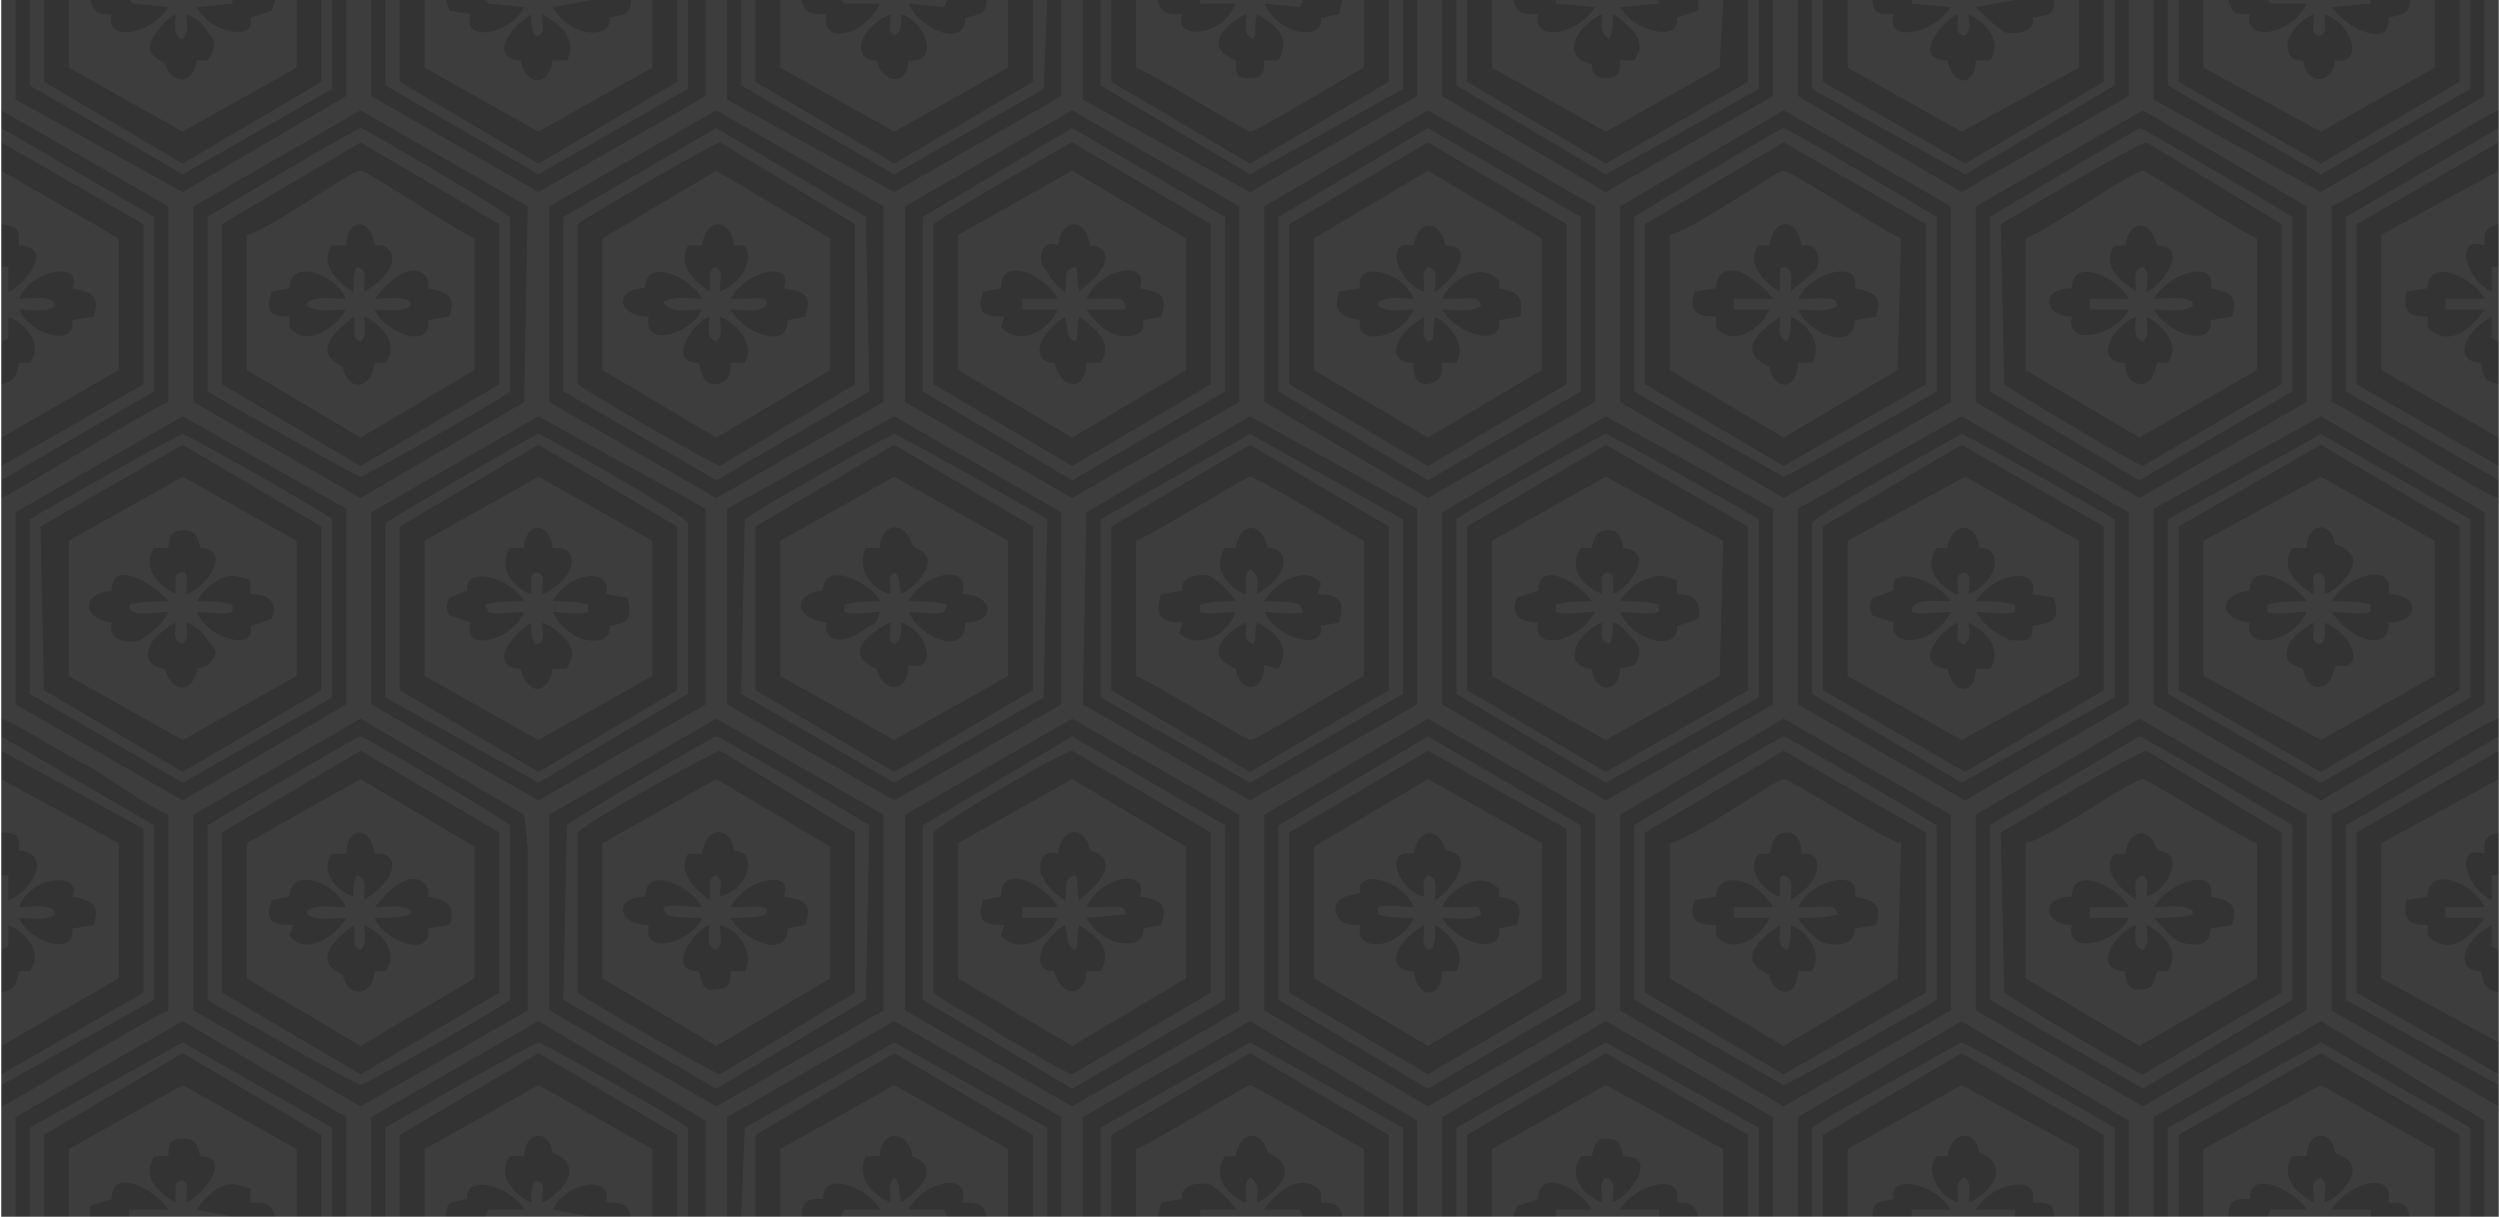 <?xml version="1.0" encoding="UTF-8"?>
<!DOCTYPE svg PUBLIC "-//W3C//DTD SVG 1.1//EN" "http://www.w3.org/Graphics/SVG/1.1/DTD/svg11.dtd">
<!-- Creator: CorelDRAW X7 -->
<svg xmlns="http://www.w3.org/2000/svg" xml:space="preserve" width="1052px" height="512px" version="1.1" style="shape-rendering:geometricPrecision; text-rendering:geometricPrecision; image-rendering:optimizeQuality; fill-rule:evenodd; clip-rule:evenodd"
viewBox="0 0 702 342"
 xmlns:xlink="http://www.w3.org/1999/xlink">
 <rect x="0" y="0" width="702" height="342" fill="#333333" stroke="none"/>
 <defs>
  <style type="text/css">
   <![CDATA[
    .fil0 {fill:white;fill-opacity:0.051}
   ]]>
  </style>
 </defs>
 <g id="Capa_x0020_1">
  <path class="fil0" d="M555 275l0 -46 46 -27 47 27 0 55 -46 27 -47 -27 0 -9zm-100 3l0 -49 46 -27 47 27 0 55 -47 27 -46 -27 0 -6zm-100 -49l46 -27 47 27 0 55 -47 27 -46 -27 0 -55zm-101 0l47 -27 47 27 0 55 -47 27 -47 -27 0 -55zm-100 45l0 -45 47 -27 47 27c0,17 0,37 0,55l-47 27 -47 -27 0 -10zm-100 -40l0 -5 47 -27 46 27 1 9 0 37 0 9 -47 27 -47 -27 0 -50zm551 -91l47 -26 46 27 0 54 -46 27 -47 -27 0 -55zm-100 51l0 -51 46 -26 47 27 0 54 -46 27 -47 -27 0 -4zm-54 -77l47 26 0 55 -47 27 -46 -27 0 -54 46 -27zm-100 0l47 26 0 55 -47 27 -47 -27 1 -54 46 -27zm-147 26l47 -26 47 27 0 54 -47 27 -47 -27 0 -55zm-53 -26l47 26 0 55 -47 27 -47 -27 0 -54 47 -27zm-100 0l46 26 0 55 -46 27 -47 -27 0 -54 47 -27zm551 -86l46 27 0 55 -47 27 -46 -27 0 -55 47 -27zm-101 0l47 27 0 55 -47 27 -46 -27 0 -55 46 -27zm-100 0l47 27 0 55 -47 27 -46 -27 0 -55 46 -27zm-100 0l47 27 0 55 -47 27 -47 -27 0 -55 47 -27zm-100 0l47 27 0 55 -47 27 -47 -27 0 -55 47 -27zm-100 0l47 27 -1 55 -46 27 -47 -27 0 -55 47 -27zm-101 0l47 27 0 55c-9,4 -42,25 -47,27l0 62c4,1 19,11 24,13 7,4 16,11 23,14l0 55c-9,4 -42,25 -47,27l0 31 4 0 0 -28 47 -27 46 27 0 28 7 0 0 -28 47 -27 47 28 0 27 6 0 0 -28 47 -27 47 27 0 28 6 0 0 -28 47 -27 47 28 0 27 7 0 0 -28 46 -27 47 27 0 28 7 0 0 -28 46 -27 47 28 0 27 7 0 0 -28 47 -27 46 28 0 27 4 0 0 -31 -47 -27 0 -55c9,-4 42,-26 47,-27l0 -62c-5,-1 -38,-23 -47,-27l0 -55c8,-4 16,-9 24,-14 4,-2 20,-12 23,-13l0 -31 -4 0 0 27 -46 27 -47 -26 0 -28 -7 0 0 27 -47 27 -46 -27 0 -27 -7 0 0 27 -47 27 -46 -27 0 -27 -7 0 0 27 -47 27 -47 -26 0 -28 -6 0 0 27 -47 27 -47 -26 0 -28 -6 0 0 27 -47 27 -47 -27 0 -27 -7 0 0 27 -46 27 -47 -26 0 -28 -4 0 0 31z"/>
  <path class="fil0" d="M108 102l-3 0c-1,8 -8,8 -9,1 -9,-4 -2,-10 3,-14 1,3 -1,6 2,7 2,-2 1,-4 1,-7 5,2 10,8 6,13zm-22 -17l0 1c3,2 8,1 11,1 -3,5 -11,11 -16,5l0 -3c-5,0 -7,-1 -5,-7l5 -1c0,-8 12,-5 16,3 -3,0 -8,-1 -11,1zm19 -1c10,-13 16,-7 15,-3 5,1 8,2 6,8l-6 1c1,9 -13,3 -15,-3 3,0 7,1 10,-1l0 -1c-2,-2 -7,-1 -10,-1zm-8 -15c0,-8 7,-8 8,0 6,-1 8,7 -3,13 0,-4 1,-6 -2,-7 -1,2 -1,3 -1,7 -4,-2 -10,-8 -6,-13l4 0zm-28 -3l0 38 32 19 32 -19 0 -37c-5,-2 -30,-19 -32,-19 -3,0 -26,17 -32,18z"/>
  <path class="fil0" d="M250 175c0,3 -1,5 1,6 2,-1 2,-3 2,-6 7,2 11,14 2,12 0,8 -7,8 -9,1 -12,-5 3,-13 4,-13zm-13 -5l0 2c3,1 7,0 10,0 -1,3 -1,3 -3,4 -9,7 -13,3 -12,-1 -9,-1 -10,-8 -1,-9 0,-9 14,-2 16,3 -3,0 -7,0 -10,1zm33 -3c9,0 10,8 1,8 0,10 -13,4 -16,-3 3,0 8,1 10,0l1 -2c-3,-1 -8,-1 -11,-1 4,-8 18,-11 15,-2zm-23 -13c0,-7 7,-8 9,-1l1 1c0,0 0,0 0,0 8,3 0,11 -4,13 -1,-3 0,-5 -2,-6 -2,1 -1,3 -1,6 -5,-1 -10,-7 -7,-13l4 0zm-28 -2l0 38 32 18 32 -18 0 -38 -32 -18 -32 18z"/>
  <path class="fil0" d="M96 274c-9,-4 -2,-10 3,-14 1,3 -1,6 2,7 2,-2 1,-4 1,-7 5,2 10,8 6,13l-3 0c-1,8 -8,7 -9,1zm-15 -22c0,-8 12,-5 16,3 -3,0 -8,-1 -11,1l0 1c3,2 8,1 11,1 -3,5 -11,11 -16,5l1 -3c-6,0 -8,-1 -6,-7l5 -1zm24 3c10,-13 16,-7 15,-3 5,1 8,2 6,8l-6 1c1,9 -13,3 -15,-3 3,0 7,0 10,-1l0 -1c-2,-2 -7,-1 -10,-1zm-8 -15c0,-8 7,-8 8,0 6,-1 8,6 -3,13 0,-4 1,-6 -2,-7 -1,2 -1,3 -1,6 -4,-1 -10,-7 -6,-12l4 0zm-28 35l32 19 32 -19 0 -37 -32 -19 -32 18 0 38z"/>
  <path class="fil0" d="M146 188c-7,0 -6,-7 3,-13 0,3 0,4 1,6l1 0c2,-1 1,-4 1,-6 3,1 5,3 7,5 2,3 2,4 0,8l-4 0c-1,7 -7,8 -9,0zm9 -19c4,-8 17,-10 15,-2l6 1c2,7 -1,7 -5,8 1,6 -11,6 -16,-4 3,0 7,1 10,0l0 -2c-3,-1 -7,-1 -10,-1zm-18 3c2,1 7,0 10,0 -4,9 -18,11 -15,3l-6 -2c-1,-2 -1,-3 0,-5l5 -2c-1,-7 12,-4 16,3 -3,0 -8,0 -11,1l1 2zm10 -18c0,-7 7,-8 8,0 2,0 4,0 5,2 2,5 -5,10 -8,11 0,-3 1,-5 -1,-6 -3,0 -2,3 -2,6 -4,-1 -10,-7 -6,-13l4 0zm-28 36l32 18 32 -18 0 -38 -32 -18 -32 18 0 38z"/>
  <path class="fil0" d="M352 181c1,-2 0,-3 1,-6 4,2 10,6 6,13l-4 -1c0,8 -7,8 -8,1 -12,-5 2,-13 3,-13 0,3 -1,5 2,6zm3 -12c2,-4 11,-11 16,-5l-1 3c6,0 8,2 6,8l-5 1c1,7 -12,4 -16,-4 3,0 8,1 11,0l-1 -2c-2,-1 -7,-1 -10,-1zm-18 3c3,1 7,0 10,0 -2,6 -10,11 -16,6l1 -3c-6,0 -8,-2 -6,-8l6 -1c-1,-4 5,-5 8,-4 3,2 6,5 7,7 -3,0 -7,0 -10,1l0 2zm10 -18c1,-7 7,-8 9,0 1,0 3,0 4,2 2,5 -4,9 -7,11 0,-3 1,-5 -2,-7 -2,2 -1,4 -1,7 -2,0 -11,-6 -6,-13l3 0zm-28 -2l0 38c5,2 31,18 32,18 2,0 28,-16 32,-18l0 -38c-4,-2 -30,-18 -32,-18 -1,0 -27,16 -32,18z"/>
  <path class="fil0" d="M650 175c0,3 -1,6 2,6 2,-2 1,-3 1,-6 8,3 12,14 3,12 -1,8 -8,8 -9,1 -3,-1 -6,-2 -4,-7 1,-2 5,-5 7,-6zm-18 -9c0,-9 13,-2 16,3 -4,0 -8,0 -11,1l0 2c3,1 7,0 11,0 -4,9 -18,11 -16,3 -9,-1 -9,-8 0,-9zm23 3c5,-8 18,-11 16,-2 9,0 9,8 0,8 1,7 -9,7 -16,-3 4,0 8,1 11,0l0 -2c-3,-1 -7,-1 -11,-1zm-7 -15c0,-7 7,-8 8,-1 0,0 8,2 4,8 -2,3 -4,5 -7,6 0,-3 1,-4 -1,-6 -3,0 -2,2 -2,6 -4,-2 -10,-7 -6,-13l4 0zm-29 36l33 18 32 -18 0 -38 -32 -18 -33 18 0 38z"/>
  <path class="fil0" d="M552 181c2,-2 1,-3 1,-6 4,2 10,7 6,13l-4 0c0,7 -6,8 -8,0 -10,-1 -2,-11 3,-13 0,3 -1,6 2,6zm3 -12c5,-8 18,-10 16,-2l6 1c2,7 -1,7 -6,8 0,2 0,3 -2,4 -1,0 -3,0 -3,0 -2,0 -1,0 -3,-1 -3,-1 -6,-4 -8,-7 4,0 8,1 11,0l0 -2c-3,-1 -7,-1 -11,-1zm-18 3c3,1 7,0 11,0 -5,10 -18,10 -16,3l-6 -2c-1,-2 -1,-3 0,-5l6 -2c-2,-7 11,-4 16,3 -4,0 -11,-1 -11,3zm10 -18c1,-7 8,-8 9,0 1,0 3,0 4,2 2,5 -4,10 -7,11 0,-3 1,-5 -1,-6 -3,0 -2,3 -2,6 -2,0 -11,-6 -6,-13l3 0zm-28 -2l0 38 32 18 33 -18 0 -38 -32 -18 -33 18z"/>
  <path class="fil0" d="M199 260c0,3 -1,6 2,7 2,-2 1,-4 1,-7 5,1 10,8 7,13l-4 0c0,3 0,5 -4,5 -4,1 -4,-2 -5,-5 -9,0 -2,-11 3,-13zm-18 -8c0,-9 13,-3 16,3 -3,0 -8,-1 -11,0l1 2c2,1 7,1 10,1 -3,7 -17,11 -15,2 -9,0 -10,-8 -1,-8zm39 0c6,1 8,2 6,8l-5 1c0,9 -13,3 -16,-3 3,0 8,0 10,-1 1,-3 -2,-2 -10,-2 4,-8 18,-11 15,-3zm-23 -12c1,-8 8,-8 9,-1l3 1c3,5 -2,11 -7,12 0,-3 1,-4 -1,-6 -3,1 -1,3 -2,7 -4,-3 -9,-8 -6,-13l4 0zm-28 35l32 19 32 -19 0 -37 -32 -19 -32 18 0 38z"/>
  <path class="fil0" d="M199 89c0,3 -1,6 2,7 2,-2 1,-4 1,-7 5,2 10,8 7,13l-4 0c0,3 0,5 -4,6 -4,0 -4,-3 -5,-6 -9,0 -2,-11 3,-13zm-18 -8c0,-9 13,-3 16,3 -3,0 -8,-1 -11,1l1 1c2,2 7,1 10,1 -3,7 -17,11 -15,2 -9,0 -10,-8 -1,-8zm39 0c6,1 8,2 6,8l-5 1c0,9 -13,3 -16,-3 3,0 8,1 10,-1 1,-3 -2,-2 -10,-2 4,-8 18,-11 15,-3zm-23 -12c1,-8 8,-8 9,0l3 0c3,5 -2,11 -7,13 0,-4 1,-5 -1,-7 -3,1 -1,3 -2,7 -4,-3 -9,-7 -6,-13l4 0zm-28 35l32 19 32 -19 0 -37 -32 -19 -32 19 0 37z"/>
  <path class="fil0" d="M450 175c0,3 -1,5 2,6 1,-2 1,-3 1,-6 2,0 4,3 6,5 2,2 2,4 0,7l-4 1c0,7 -7,7 -8,0 -1,0 -7,-1 -4,-7 1,-2 4,-5 7,-6zm-18 -9c0,-9 12,-2 15,3 -3,0 -7,0 -10,1l0 2c3,1 7,0 11,0 -5,9 -18,11 -16,3 -5,0 -8,-2 -6,-7l6 -2zm23 3c1,-2 4,-5 7,-6 4,-2 5,-1 9,0l0 4c5,0 7,2 6,7l-6 2c1,7 -12,5 -16,-4 4,0 8,1 11,0l0 -2c-3,-1 -8,-1 -11,-1zm-8 -15c1,-3 1,-5 5,-5 3,0 3,2 4,5 9,1 2,11 -3,13 0,-3 1,-6 -2,-6 -2,1 -1,3 -1,6 -5,-2 -10,-7 -6,-13l3 0zm-28 -2l0 38 32 18 32 -18 1 -38 -33 -18 -32 18z"/>
  <path class="fil0" d="M49 175c0,3 -1,5 2,6 2,-2 1,-3 1,-6 3,1 5,3 6,5 3,3 3,4 0,7l-3 1c-1,7 -7,7 -9,0 -1,0 -7,-1 -4,-7 1,-2 5,-5 7,-6zm-18 -9c0,-9 12,-2 16,3 -3,0 -8,0 -11,1 0,4 7,2 11,2 -2,4 -5,6 -8,8 -4,1 -9,0 -8,-5 -8,-1 -9,-8 0,-9zm24 3c1,-2 4,-5 6,-6 4,-2 5,-1 9,0l0 4c5,0 8,2 6,7l-6 2c2,7 -12,4 -15,-4 3,0 7,1 10,0l0 -2c-3,-1 -7,-1 -10,-1zm-8 -15c0,-3 1,-5 4,-5 4,0 4,2 5,5 5,0 5,4 3,7 -1,2 -4,5 -7,6 0,-3 1,-7 -2,-6 -1,1 -1,0 -1,3 0,0 0,2 0,3 -4,-2 -10,-7 -6,-13l4 0zm-28 -2l0 38 32 18 32 -18 0 -38 -32 -18 -32 18z"/>
  <path class="fil0" d="M400 260c0,4 -1,5 1,7 2,-1 1,0 2,-3 0,-1 0,-3 0,-4 4,2 9,8 6,13l-4 0c0,8 -7,8 -8,0 -7,0 -7,-7 3,-13zm21 -8c5,1 7,2 5,8l-5 1c1,8 -12,4 -16,-3 3,0 8,1 11,-1 -1,-3 -1,-2 -4,-2 -2,0 -5,0 -7,0 2,-5 11,-11 16,-5l0 2zm-24 3c-3,0 -7,-1 -10,0l0 2c3,1 7,1 10,1 -4,9 -17,10 -15,2 -3,0 -6,0 -7,-4 0,-4 3,-4 7,-5 -2,-7 12,-4 15,4zm0 -15c1,-7 7,-8 9,-1 9,1 2,11 -3,14 0,-4 1,-6 -2,-7 -2,2 -1,3 -1,6 -7,-1 -12,-14 -3,-12zm-28 -2l0 37 32 19 32 -19 0 -38 -32 -18 -32 19z"/>
  <path class="fil0" d="M509 102l-4 0c0,8 -7,8 -8,1 -12,-5 2,-13 3,-14 0,3 -1,6 2,7 1,-2 1,-4 1,-7 5,2 9,8 6,13zm-27 -21c0,-5 4,-6 8,-4 3,2 6,4 8,7l-11 0 0 3 10 0c-2,5 -10,11 -15,5l0 -3c-5,0 -8,-1 -6,-7l6 -1zm23 3c4,-8 18,-11 16,-3 5,1 8,2 6,8l-6 1c0,9 -13,4 -16,-3 4,0 8,1 11,-1 0,-3 -3,-2 -11,-2zm-8 -15c1,-8 8,-8 9,0 4,-1 6,3 4,7 -2,2 -5,4 -7,6 0,-4 1,-6 -2,-7 -1,1 -1,-1 -1,2 0,1 0,4 0,5 -4,-2 -10,-8 -6,-13l3 0zm-28 -3l0 38 32 19 32 -19 1 -37c-5,-2 -31,-19 -33,-19 -2,0 -26,17 -32,18z"/>
  <path class="fil0" d="M400 89c0,4 -1,5 1,7 2,-1 1,1 2,-7 4,2 9,8 6,13l-4 0c0,3 0,5 -4,6 -4,0 -4,-3 -4,-6 -7,0 -7,-7 3,-13zm5 -5c2,-5 11,-11 16,-5l0 2c5,1 7,2 6,8l-6 1c1,8 -12,4 -16,-3 3,0 8,1 11,-1 -1,-3 -2,-2 -11,-2zm-18 2c3,2 7,1 10,1 -4,9 -17,10 -15,3 -5,-1 -8,-2 -6,-8l6 -1c-2,-8 12,-5 15,3 -3,0 -7,-1 -10,1l0 1zm10 -17c1,-7 7,-8 9,0 9,0 2,10 -3,13 0,-4 1,-6 -2,-7 -2,2 -1,3 -1,7 -7,-2 -12,-15 -3,-13zm-28 -2l0 37 32 19 32 -19 0 -37 -32 -19 -32 19z"/>
  <path class="fil0" d="M299 89c1,3 0,6 3,7 1,-2 0,-4 1,-7 4,3 10,7 6,13l-4 0c0,8 -7,8 -9,0 -6,0 -6,-7 3,-13zm-18 -8c0,-10 13,-3 16,3l-10 0 0 3 10 0c-2,5 -10,11 -16,5l1 -3c-6,0 -8,-1 -6,-7l5 -1zm24 3c4,-9 18,-11 15,-3 6,1 8,2 6,8l-5 1c1,5 -5,5 -8,4 -3,-1 -6,-4 -8,-7l11 0c0,-4 -2,-3 -11,-3zm-8 -15c1,-8 8,-8 9,0 4,0 6,3 3,7 -1,2 -4,4 -6,6 -1,-4 0,-5 -1,-7 -4,1 -2,3 -3,7 -2,-1 -5,-5 -6,-7 -2,-3 0,-8 4,-6zm-28 35l32 19 32 -19 0 -37 -32 -19 -32 18 0 38z"/>
  <path class="fil0" d="M299 260c1,3 0,6 3,7 1,-2 0,-4 1,-7 4,3 10,6 6,13l-4 0c0,7 -7,8 -9,0 -4,0 -5,-3 -3,-7 1,-2 4,-5 6,-6zm-18 -8c0,-10 13,-3 16,3l-10 0 0 3 10 0c-2,5 -10,11 -16,5l1 -3c-6,0 -8,-1 -6,-7l5 -1zm24 3c4,-9 18,-11 15,-3 6,1 8,2 6,8l-5 1c1,6 -11,6 -16,-3l11 -1c0,-3 -2,-2 -11,-2zm-8 -15c1,-8 8,-8 9,-1 4,1 6,4 3,8 -1,2 -4,4 -6,6 -1,-4 0,-5 -1,-7 -4,1 -2,3 -3,7 -10,-6 -8,-15 -2,-13zm-28 35l32 19 32 -19 0 -37 -32 -19 -32 18 0 38z"/>
  <path class="fil0" d="M509 273l-4 0c0,8 -7,7 -8,1 -12,-5 2,-13 3,-14 0,3 -1,6 2,7 1,-2 1,-4 1,-7 5,2 9,8 6,13zm-27 -21c0,-7 11,-6 16,3l-11 0 0 3 10 0c-2,5 -10,11 -15,5l0 -3c-5,0 -8,-1 -6,-7l6 -1zm23 3c4,-8 18,-11 16,-3 5,1 8,2 6,8l-6 1c0,5 -5,5 -9,4 -2,-1 -6,-5 -7,-7 4,0 8,0 11,-1 0,-3 -3,-2 -11,-2zm-8 -15c1,-3 1,-6 5,-6 3,0 4,3 4,6 6,-1 7,7 -3,13 0,-4 1,-6 -2,-7 -1,1 -1,-1 -1,6 -4,-1 -10,-7 -6,-12l3 0zm-28 -3l0 38 32 19 32 -19 1 -38c-5,-1 -31,-18 -33,-18 -2,0 -26,17 -32,18z"/>
  <path class="fil0" d="M600 260c0,3 -1,6 2,7 2,-2 1,-4 1,-7 4,2 10,7 6,13l-3 0c-1,3 -1,5 -4,5 -4,1 -5,-2 -5,-5 -9,0 -4,-10 3,-13zm-18 -8c0,-9 13,-3 16,3l-11 0 0 3 11 0c-3,7 -18,11 -16,2 -8,0 -9,-8 0,-8zm23 3c5,-8 18,-11 16,-3 5,1 8,2 6,8l-6 1c0,5 -4,5 -8,4 -3,-1 -6,-5 -8,-7 4,0 8,0 11,-1l0 -1c-3,-2 -7,-1 -11,-1zm-8 -15c1,-7 7,-8 9,-1 9,1 2,12 -3,13 0,-3 1,-4 -1,-6 -3,1 -2,3 -2,7 -4,-3 -10,-8 -6,-13l3 0zm-28 -3l0 38 32 19 33 -19 0 -38c-5,-2 -31,-18 -32,-18 -3,0 -27,17 -33,18z"/>
  <path class="fil0" d="M600 89c0,3 -1,6 2,7 2,-2 1,-4 1,-7 4,2 10,8 6,13l-3 0c-1,3 -1,5 -4,6 -4,0 -5,-3 -5,-6 -9,0 -4,-10 3,-13zm-18 -8c0,-9 13,-3 16,3l-11 0 0 3 11 0c-3,7 -18,11 -16,2 -8,0 -9,-8 0,-8zm23 3c5,-8 18,-11 16,-3 5,1 8,2 6,8l-6 1c1,8 -12,4 -16,-3 4,0 8,1 11,-1l0 -1c-3,-2 -7,-1 -11,-1zm-8 -15c1,-7 7,-8 9,0 9,0 2,11 -3,13 0,-4 1,-5 -1,-7 -3,1 -2,3 -2,7 -4,-3 -10,-7 -6,-13l3 0zm-28 -2l0 37 32 19 33 -19 0 -37c-5,-2 -31,-19 -32,-19 -3,0 -27,17 -33,19z"/>
  <path class="fil0" d="M5 84c3,-8 18,-11 15,-3 5,1 8,2 6,8l-6 1c1,8 -12,4 -15,-3 3,0 8,1 10,-1l0 -1c-2,-2 -7,-1 -10,-1zm-5 -21c5,1 5,1 5,6 10,0 2,11 -3,13l0 -7 -2 0 0 21 2 -1 0 -6c5,2 10,8 6,13l-3 0c-1,4 -1,5 -5,6l0 15 33 -19 0 -37 -33 -19 0 15z"/>
  <path class="fil0" d="M20 252c5,1 8,2 6,8l-6 1c1,8 -12,4 -15,-3 3,0 8,1 10,-1l0 -1c-2,-2 -7,-1 -10,-1 3,-9 18,-10 15,-3zm-20 -18c5,0 5,1 5,5 10,1 3,12 -3,14l0 -7 -2 0 0 21 2 -1 0 -6c5,2 10,8 6,13l-3 0c-1,4 -1,5 -5,6l0 15 33 -19 0 -38 -33 -18 0 15z"/>
  <path class="fil0" d="M682 252c0,-9 13,-4 16,3l-11 0 0 3 11 0c-2,3 -9,12 -16,5l0 -3c-5,0 -7,-1 -6,-7l6 -1zm20 41l0 -14c-4,-1 -4,-2 -5,-6 -7,0 -6,-8 3,-13l0 6 2 1 0 -21 -2 0 0 7c-7,-3 -11,-16 -2,-13 0,-4 0,-5 4,-6l0 -15 -33 18 0 38 33 18z"/>
  <path class="fil0" d="M682 81c0,-9 13,-3 16,3l-11 0 0 3 11 0c-2,3 -9,12 -16,5l0 -3c-5,0 -7,-1 -6,-7l6 -1zm20 42l0 -15c-4,-1 -4,-1 -5,-6 -7,0 -6,-8 3,-13l0 6 2 1 0 -21 -2 0 0 7c-7,-3 -11,-16 -2,-13 0,-4 0,-5 4,-6l0 -15 -33 18 0 38 33 19z"/>
  <path class="fil0" d="M344 325l3 0c1,-7 7,-8 9,-1 12,5 -2,14 -3,14 0,-3 1,-5 -2,-7 -2,2 -1,4 -1,7 -2,0 -11,-6 -6,-13zm-25 17l6 0 1 -4 6 -1c-1,-4 5,-5 8,-4 3,2 6,5 7,7l-10 0 0 2 29 0 -1 -2 -10 0c3,-5 11,-11 16,-5l0 3c3,0 5,0 6,4l6 0 0 -19c-4,-2 -31,-18 -32,-18 -1,0 -27,16 -32,18l0 19z"/>
  <path class="fil0" d="M648 325c0,-7 7,-8 8,-1l2 1c0,0 5,2 2,7 -2,3 -4,5 -7,6 0,-3 1,-5 -1,-7 -3,1 -2,3 -2,7 -4,-2 -10,-7 -6,-13l4 0zm-29 17l7 0c0,-5 2,-5 6,-5 0,-9 13,-2 16,3l-10 0 -1 2 29 0 0 -2 -11 0c5,-8 18,-11 16,-2 4,0 5,0 6,4l7 0 0 -19 -32 -18 -33 18 0 19z"/>
  <path class="fil0" d="M444 325l3 0c1,-3 1,-5 4,-5 4,0 4,2 5,5 10,0 2,11 -3,13 0,-4 1,-6 -2,-7 -2,2 -1,4 -1,7 -5,-2 -10,-7 -6,-13zm-25 17l6 0 1 -3 6 -2c0,-9 12,-3 15,3l-10 0 0 2 29 0 0 -2 -11 0c4,-7 18,-11 16,-2 3,0 5,0 6,4l7 0 0 -19 -33 -18 -32 18 0 19z"/>
  <path class="fil0" d="M247 325c0,-7 7,-8 9,-1 0,0 0,0 0,1 8,3 3,9 -3,13 -1,-3 0,-5 -2,-7 -2,2 -1,4 -1,7 -5,-2 -10,-7 -7,-13l4 0zm-28 17l6 0c0,-5 2,-5 6,-5 0,-9 14,-2 16,3l-10 0 -1 2 30 0 -1 -2 -10 0c4,-8 18,-11 15,-2 4,0 6,0 7,4l6 0 0 -19 -32 -18 -32 18 0 19z"/>
  <path class="fil0" d="M46 18c0,-1 -7,-2 -3,-8 1,-2 4,-5 6,-6 0,3 -1,6 2,7 2,-3 1,-4 1,-7 3,1 5,3 6,5 3,3 2,5 0,8l-3 0c-1,7 -7,7 -9,1zm37 -18l-6 0 -1 3 -6 2c2,7 -12,4 -15,-3l10 -1 0 -1 -29 0 1 1 10 1c-5,8 -18,10 -16,2 -3,0 -5,0 -6,-4l-6 0 0 19 32 18 32 -18 0 -19z"/>
  <path class="fil0" d="M246 17c-1,0 -3,0 -4,-2 -2,-5 5,-10 8,-11 0,3 -1,5 1,6 2,-1 2,-3 2,-6 7,2 11,14 2,13 0,7 -7,7 -9,0zm37 -17l-6 0c0,4 -2,4 -6,5 0,9 -13,3 -16,-4l10 1 1 -2 -30 0 1 1 10 0c-4,9 -17,12 -15,3 -4,0 -6,0 -7,-4l-6 0 0 19 32 18 32 -18 0 -19z"/>
  <path class="fil0" d="M444 17c-5,-4 1,-11 6,-13 0,3 -1,5 2,7 1,-3 1,-4 1,-7 2,1 4,3 6,5 2,3 2,5 0,8l-4 0c0,3 0,5 -4,5 -3,0 -4,-2 -4,-4l-3 -1zm40 -17l-7 0 0 3 -6 2c1,7 -12,4 -16,-3l11 -1 0 -1 -29 0 0 1 11 1c-5,8 -18,10 -16,2 -4,0 -6,0 -7,-4l-6 0 0 19 32 18 32 -18 1 -19z"/>
  <path class="fil0" d="M544 325l3 0c1,-7 8,-8 9,-1 2,1 3,1 4,3 1,1 1,3 0,5 -1,2 -4,5 -7,6 0,-3 1,-5 -1,-7 -3,1 -2,4 -2,7 -4,-1 -10,-8 -6,-13zm-25 17l7 0c0,-5 2,-4 6,-5 -2,-7 11,-5 16,3l-11 0 0 2 29 0 0 -2 -11 0c5,-8 18,-10 16,-2 4,0 6,0 6,4l7 0 0 -19 -33 -18 -32 18 0 19z"/>
  <path class="fil0" d="M647 17c-1,0 -3,0 -4,-2 -2,-5 4,-10 7,-11 0,3 -1,6 2,6 2,-1 1,-3 1,-6 7,2 12,14 3,13 -1,7 -8,7 -9,0zm37 -17l-7 0c0,4 -2,4 -6,5 1,9 -12,3 -16,-3l11 -1 0 -1 -29 0 1 1 10 0c-4,9 -18,11 -16,3 -4,0 -5,0 -6,-4l-7 0 0 19 33 18 32 -18 0 -19z"/>
  <path class="fil0" d="M352 11c1,-3 0,-4 1,-7 7,4 9,7 6,13l-4 0c0,3 0,5 -4,5 -4,0 -4,-1 -4,-5 -12,-5 2,-13 3,-13 0,3 -1,6 2,7zm31 -11l-6 0 -1 4 -5 1c1,6 -11,6 -16,-4l10 1 1 -2 -29 0 0 1 10 0c-4,10 -18,10 -15,3 -4,0 -6,0 -7,-4l-6 0 0 19c5,2 31,18 32,18 2,0 28,-16 32,-18l0 -19z"/>
  <path class="fil0" d="M43 325l4 0c0,-3 0,-5 4,-5 4,0 4,2 5,5 9,0 1,11 -4,13 0,-3 1,-7 -2,-6 -1,1 -1,0 -1,2 0,1 0,3 0,4 -4,-2 -10,-7 -6,-13zm-24 17l6 0 0 -3 6 -2c0,-9 12,-3 16,3l-11 0 0 2 29 0 -10 -2c1,-2 4,-5 6,-6 4,-2 5,-1 9,0l0 4c4,0 6,0 7,4l6 0 0 -19 -32 -18 -32 18 0 19z"/>
  <path class="fil0" d="M146 17c-7,0 -6,-7 3,-13 0,3 0,4 1,6l1 0c2,-1 1,-3 1,-6 2,1 11,6 7,13l-4 0c-1,7 -7,8 -9,0zm37 -17l-6 0c0,5 -3,4 -6,5 1,6 -11,6 -16,-3l11 -2 -30 0 1 1 10 1c-4,8 -18,10 -15,2l-6 -1 -1 -3 -6 0 0 19 32 18 32 -18 0 -19z"/>
  <path class="fil0" d="M552 10c2,-2 1,-3 1,-6 4,2 10,7 6,13l-4 0c0,7 -6,8 -8,0 -10,0 -2,-11 3,-13 0,3 -1,6 2,6zm32 -10l-7 0c0,5 -2,4 -6,5 1,4 -5,5 -8,4 -3,-2 -6,-5 -8,-7l11 -2 -29 0 0 1 11 1c-5,8 -19,10 -16,2 -4,0 -6,0 -6,-4l-7 0 0 19 32 18 33 -18 0 -19z"/>
  <path class="fil0" d="M143 325l4 0c0,-7 7,-8 8,-1 2,1 3,1 4,3 3,4 -4,10 -7,11 0,-3 1,-5 -1,-6l-1 0c-1,2 -1,3 -1,6 -1,0 -11,-6 -6,-13zm-24 17l6 0c0,-5 2,-4 6,-5 -1,-7 12,-4 16,3l-10 0 -1 2 30 0 -11 -2c4,-8 17,-10 15,-2 4,0 6,0 7,4l6 0 0 -19 -32 -18 -32 18 0 19z"/>
  <path class="fil0" d="M501 40l40 23 0 45 -40 23 -39 -23 0 -45 39 -23zm-42 21l0 49c3,2 42,24 42,24 1,0 40,-22 43,-24l0 -49c-3,-2 -42,-25 -43,-25 -1,0 -39,23 -42,25z"/>
  <path class="fil0" d="M501 211l40 23 0 45 -40 23 -39 -23 0 -45 39 -23zm-42 21l0 49c3,2 42,24 42,24 1,0 40,-22 43,-24l0 -49c-3,-2 -42,-25 -43,-25 -1,0 -39,23 -42,25z"/>
  <path class="fil0" d="M101 211l39 23 0 45 -39 23 -39 -23 0 -45 39 -23zm-43 70c3,2 42,24 43,24 1,0 40,-22 42,-24l0 -49c-2,-2 -41,-25 -42,-25 -1,0 -40,23 -43,25l0 49z"/>
  <path class="fil0" d="M101 40l39 23 0 45 -39 23 -39 -23 0 -45 39 -23zm-43 70c3,2 42,24 43,24 1,0 40,-22 42,-24l0 -49c-2,-2 -41,-25 -42,-25 -1,0 -40,23 -43,25l0 49z"/>
  <path class="fil0" d="M212 148l39 -23 39 23 0 46 -39 23 -39 -23 0 -46zm-3 -2l-1 49 43 25 42 -24 1 -50c-3,-2 -42,-24 -43,-24 -1,0 -40,22 -42,24z"/>
  <path class="fil0" d="M51 125l39 23 0 46 -39 23 -39 -23 -1 -46 40 -23zm-43 21l0 49 43 25 42 -24 0 -50c-2,-2 -41,-24 -42,-24 -1,0 -40,22 -43,24z"/>
  <path class="fil0" d="M412 148l39 -23 40 23 0 46 -40 23 -39 -23 0 -46zm-3 -2l0 49 42 25 43 -24 0 -50c-3,-2 -42,-24 -43,-24 -1,0 -40,22 -42,24z"/>
  <path class="fil0" d="M512 148l39 -23 40 23 0 46 -39 23 -40 -23 0 -46zm-3 -1l0 48 42 25 43 -24 0 -50c-3,-2 -42,-24 -43,-24 0,0 -40,22 -42,25z"/>
  <path class="fil0" d="M151 125l39 23 0 46 -39 23 -39 -23 0 -46 39 -23zm-43 71l43 24 42 -25 0 -48c-2,-3 -41,-25 -42,-25 -1,0 -40,23 -43,25l0 49z"/>
  <path class="fil0" d="M362 234l39 -23 39 22 0 46 -39 23 -39 -23 0 -45zm-3 -2l0 49 42 25 43 -25 0 -49 -43 -25 -42 25z"/>
  <path class="fil0" d="M362 63l39 -23 39 23 0 45 -39 23 -39 -23 0 -45zm-3 -2l0 49 42 25 43 -25 0 -49 -43 -25 -42 25z"/>
  <path class="fil0" d="M351 125l39 23 0 46 -39 23 -39 -23 0 -46 39 -23zm-42 71l42 24 43 -25 0 -49 -43 -24 -42 24 0 50z"/>
  <path class="fil0" d="M652 125l39 23 0 46 -39 23 -40 -23 0 -46 40 -23zm-43 21l0 49 43 25 42 -24 0 -50 -42 -24 -43 24z"/>
  <path class="fil0" d="M562 234c5,-3 37,-22 41,-23l38 23 0 45 -39 23c-3,-1 -35,-20 -39,-23l-1 -45zm-3 47l43 25 42 -25 0 -49c-3,-2 -42,-25 -43,-25 0,0 -39,23 -42,25l0 49z"/>
  <path class="fil0" d="M562 63c5,-3 37,-22 41,-23l38 23 0 45 -39 23c-3,-1 -35,-20 -39,-23l-1 -45zm-3 -2l0 49 42 25 43 -25 0 -49c-3,-2 -42,-25 -43,-25 0,0 -39,23 -42,25z"/>
  <path class="fil0" d="M262 63c4,-3 35,-21 39,-23l39 23 0 45 -39 23 -39 -23 0 -45zm-3 47l42 25 43 -25 0 -49 -43 -25 -42 25 0 49z"/>
  <path class="fil0" d="M162 234c4,-4 37,-22 40,-23l38 23 0 45 -38 23c-3,-1 -36,-20 -40,-23l0 -45zm-3 -2l-1 49 43 25 42 -25 1 -49c-3,-2 -42,-25 -43,-25 -1,0 -40,23 -42,25z"/>
  <path class="fil0" d="M162 63c4,-3 37,-22 40,-23l38 23 0 45 -38 23c-3,-1 -36,-20 -40,-23l0 -45zm-4 47l43 25 43 -25 -1 -49 -42 -25 -43 25 0 49z"/>
  <path class="fil0" d="M262 234c4,-4 35,-22 39,-23l39 23 0 45 -39 23c-5,-2 -14,-8 -20,-11 -5,-4 -14,-8 -19,-12l0 -45zm-3 47l42 25 43 -25 0 -49 -43 -25 -42 25 0 49z"/>
  <path class="fil0" d="M509 342l3 0 0 -23 39 -23 40 23 0 23 3 0 0 -25c-3,-2 -42,-24 -43,-24 0,0 -40,22 -42,24l0 25z"/>
  <path class="fil0" d="M108 342l4 0 0 -23 39 -23 39 23 0 23 3 0 0 -25c-2,-2 -41,-24 -42,-24 -1,0 -40,22 -43,24l0 25z"/>
  <polygon class="fil0" points="702,135 702,131 662,108 662,63 702,40 702,36 659,61 659,110 "/>
  <polygon class="fil0" points="702,305 702,302 662,279 662,234 702,211 702,207 659,232 659,281 "/>
  <polygon class="fil0" points="309,342 312,342 312,319 351,296 390,319 390,342 394,342 394,317 351,293 309,317 "/>
  <polygon class="fil0" points="409,342 412,342 412,319 451,296 491,319 491,342 494,342 494,317 451,293 409,317 "/>
  <polygon class="fil0" points="0,211 40,233 40,279 0,302 0,305 43,281 43,232 0,207 "/>
  <polygon class="fil0" points="93,0 90,0 90,23 51,46 12,23 12,0 8,0 8,24 51,49 93,25 "/>
  <polygon class="fil0" points="394,0 390,0 390,23 351,46 312,23 312,0 309,0 309,24 351,49 394,25 "/>
  <polygon class="fil0" points="208,342 212,342 212,319 251,296 290,319 290,342 294,342 294,317 251,293 209,317 "/>
  <polygon class="fil0" points="494,0 491,0 491,23 451,46 412,23 412,0 409,0 409,24 451,49 494,25 "/>
  <polygon class="fil0" points="594,0 591,0 591,23 552,46 512,23 512,0 509,0 509,25 552,49 594,24 "/>
  <polygon class="fil0" points="0,40 40,63 40,108 0,131 0,135 43,110 43,61 0,36 "/>
  <polygon class="fil0" points="694,0 691,0 691,23 652,46 612,23 612,0 609,0 609,24 652,49 694,25 "/>
  <polygon class="fil0" points="609,342 612,342 612,319 652,296 691,319 691,342 694,342 694,317 652,293 609,317 "/>
  <polygon class="fil0" points="294,0 290,0 290,23 251,46 212,23 212,0 208,0 208,24 251,49 293,25 "/>
  <polygon class="fil0" points="8,342 12,342 12,319 51,296 90,319 90,342 93,342 93,317 51,293 8,317 "/>
  <polygon class="fil0" points="193,0 190,0 190,23 151,46 112,23 112,0 108,0 108,24 151,49 193,25 "/>
 </g>
</svg>
